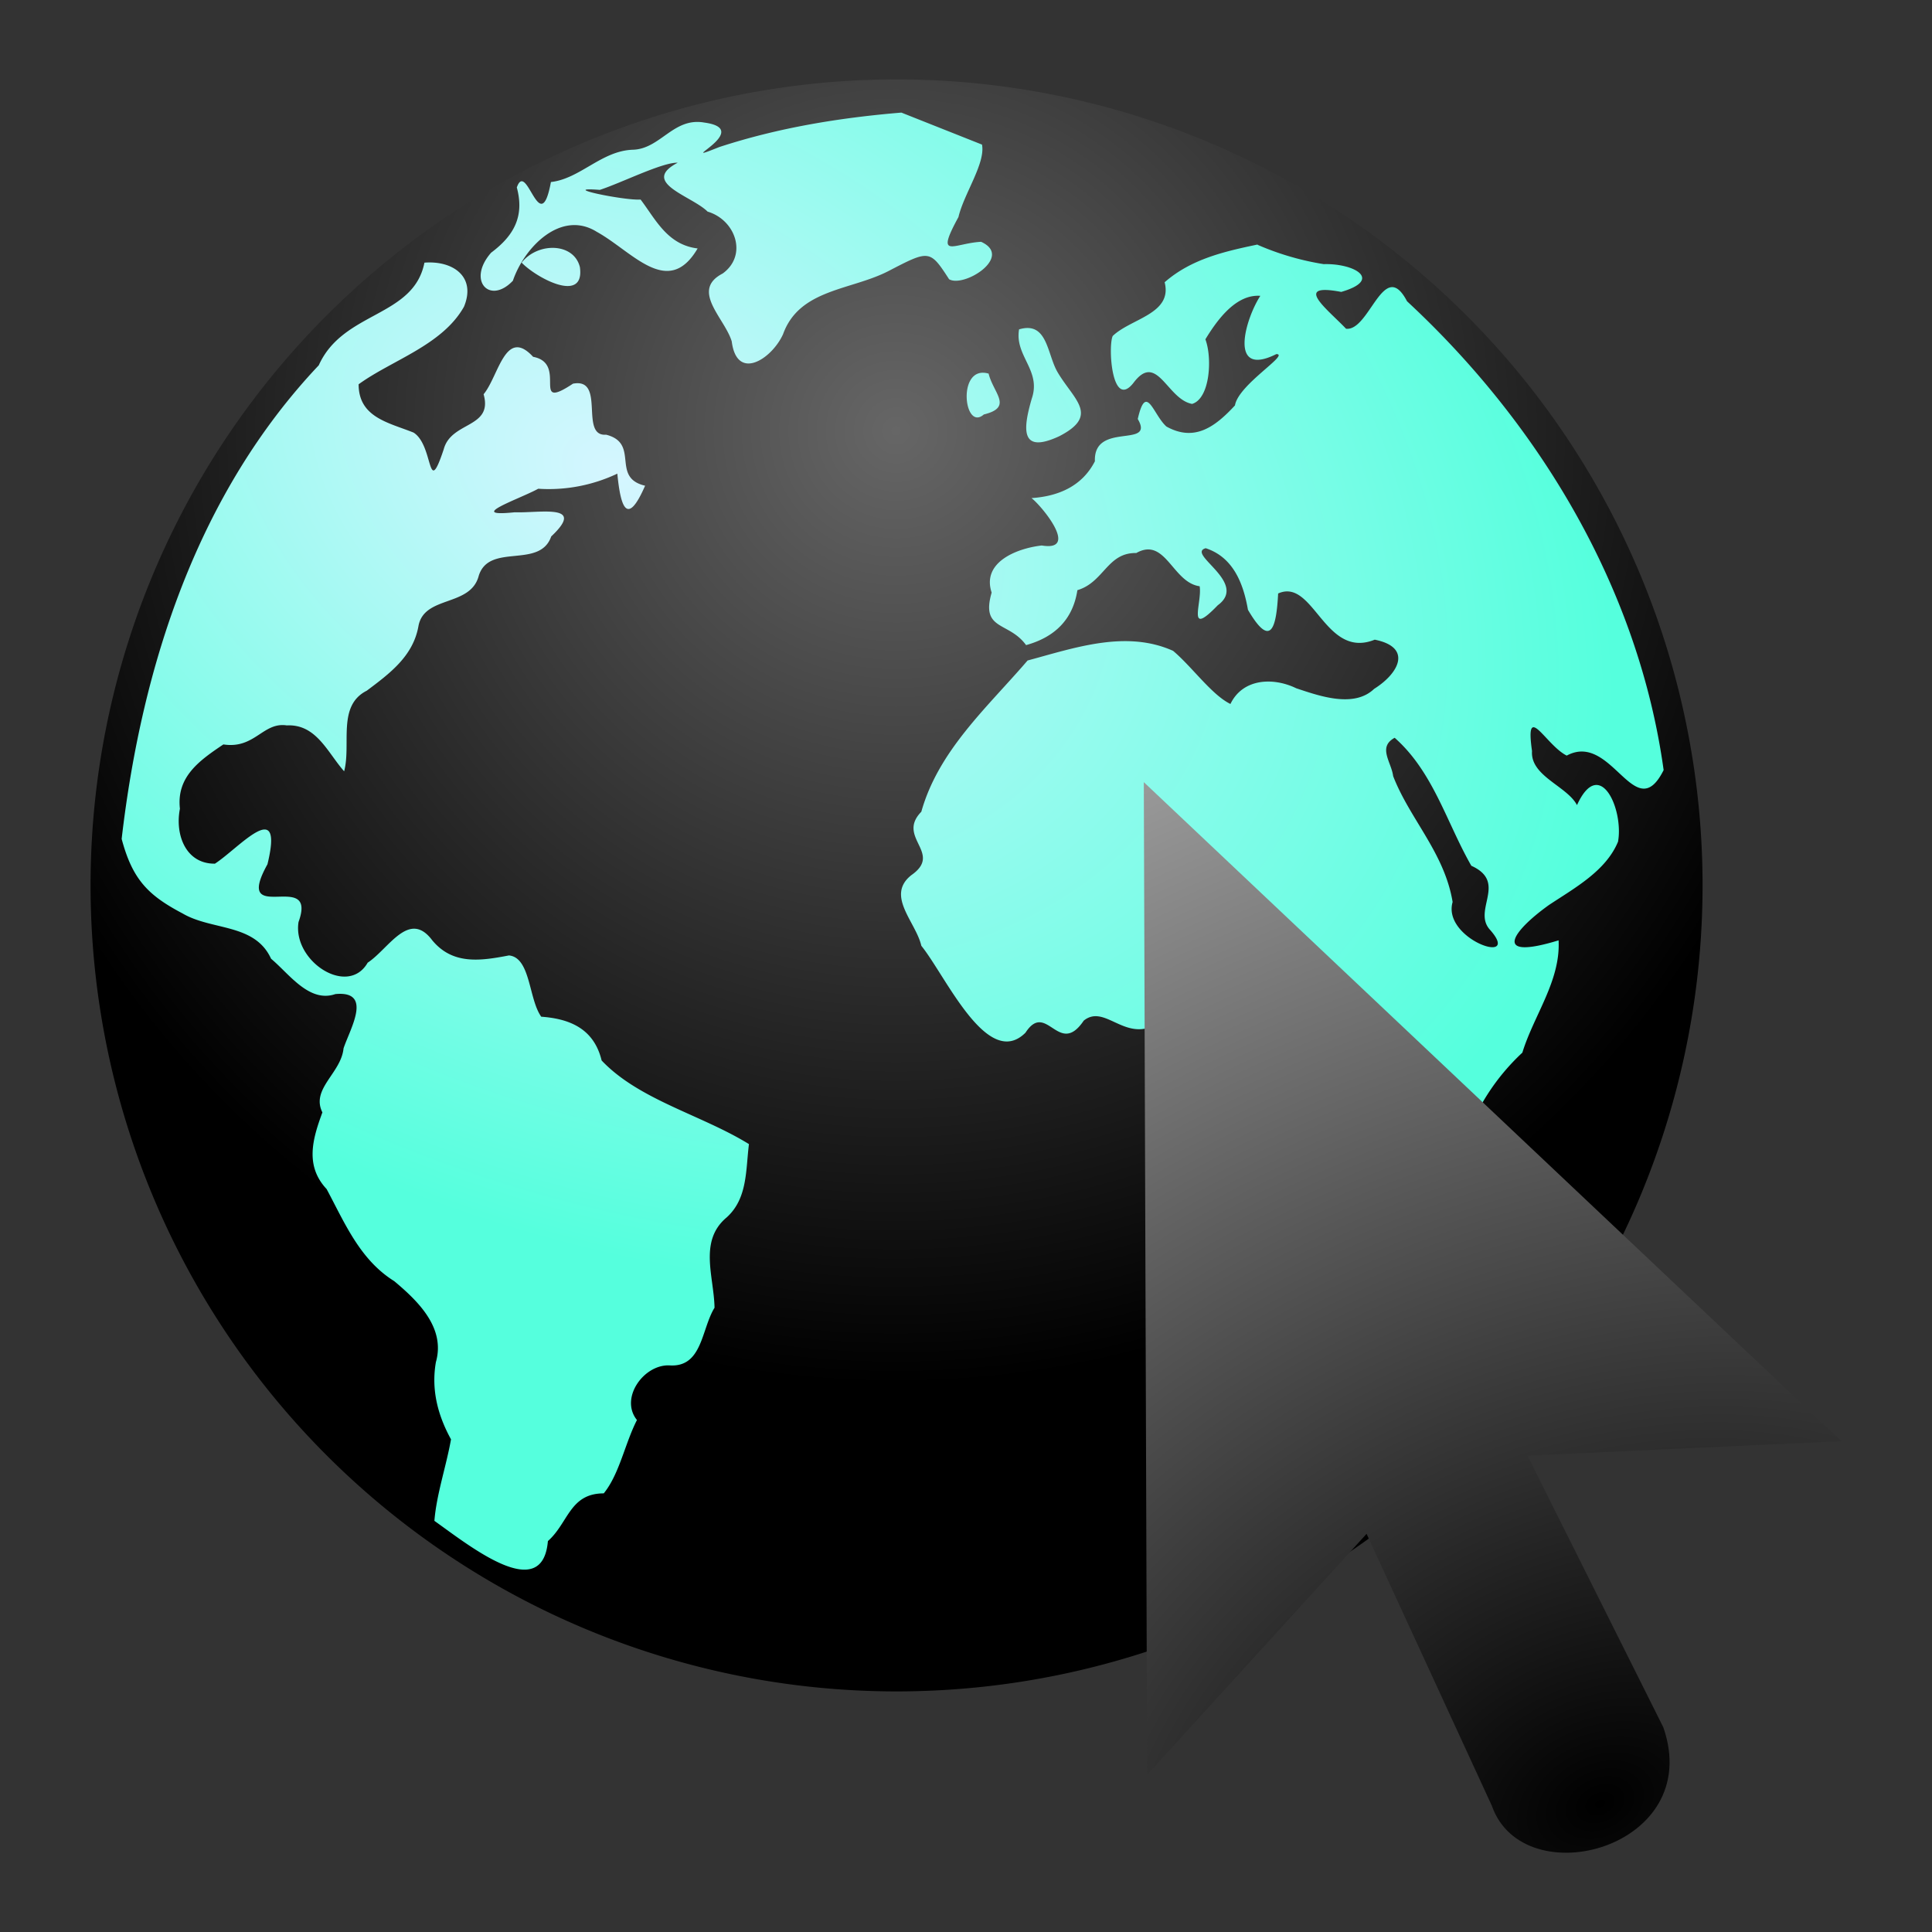 <svg xmlns="http://www.w3.org/2000/svg" xmlns:xlink="http://www.w3.org/1999/xlink" width="64" height="64"><rect width="100%" height="100%" fill="#333333" stroke="none"/><defs><radialGradient xlink:href="#a" id="f" cx="41.75" cy="42.1" fx="41.75" fy="42.1" r="8.61" gradientTransform="matrix(5.491 -2.449 1.754 3.932 -250.1 -3.53)" gradientUnits="userSpaceOnUse"/><radialGradient id="e" cx="62.22" cy="-3.44" r="10.08" gradientTransform="matrix(1.481 0 0 1.378 -7.56 -5.83)" gradientUnits="userSpaceOnUse"><stop offset="0" stop-color="#9e9e9e"/><stop offset="1" stop-color="#9e9e9e" stop-opacity="0"/></radialGradient><radialGradient id="c" cx="62.2" cy="-8.73" r="9.76" gradientTransform="matrix(3.238 0 0 3.238 -171.72 42.54)" gradientUnits="userSpaceOnUse"><stop offset="0" stop-color="#666"/><stop offset="1"/></radialGradient><radialGradient xlink:href="#b" id="d" cx="20.45" cy="14.99" fx="20.45" fy="14.99" r="26.1" gradientTransform="matrix(1.194 .592 -.42 .847 2.32 -9.13)" gradientUnits="userSpaceOnUse"/><linearGradient id="b"><stop offset="0" stop-color="#d5f6ff"/><stop offset="1" stop-color="#5fd"/></linearGradient><linearGradient id="a"><stop offset="0"/><stop offset="1" stop-color="#999"/></linearGradient></defs><path d="M56.4 29.33a26.7 26.7 0 11-53.4 0 26.7 26.7 0 0153.4 0z" fill="url(#c)"/><path d="M29.86 3.73c-2.05.17-4.07.5-6.03 1.14-1.65.66 1.2-.58-.5-.81-1.02-.18-1.45.87-2.36.9-1.04.03-1.75.96-2.72 1.07-.36 1.94-.8-.76-1.13.18.26.96-.1 1.6-.85 2.16-.81.92-.05 1.74.72.93.38-1.12 1.6-2.36 2.78-1.62 1.18.65 2.36 2.22 3.34.55-1.01-.12-1.4-.98-1.89-1.62-.53.04-2.79-.43-1.35-.32.71-.23 2.08-.92 2.58-.9-1.26.66.47 1.1.99 1.62.92.27 1.34 1.44.5 2.05-1.08.56.07 1.48.3 2.25.17 1.34 1.33.58 1.7-.24.54-1.5 2.25-1.45 3.49-2.09 1.35-.7 1.37-.72 2.01.27.5.29 2.14-.75 1.06-1.24-.92.05-1.53.61-.75-.82.18-.77.9-1.78.78-2.4l-2.67-1.06zM17.28 8.7c.48.5 2.1 1.38 1.93.15-.2-.82-1.4-.83-1.93-.15zm24.38-.6c-1.1.23-2.2.48-3.08 1.25.27 1.05-1.12 1.2-1.72 1.78-.16.34-.03 2.47.69 1.55.78-1.04 1.11.55 1.94.7.6-.18.67-1.53.44-2.14.39-.64 1.01-1.5 1.82-1.44-.5.77-1.07 2.73.53 1.93.46 0-1.26 1.01-1.37 1.7-.65.7-1.33 1.22-2.27.7-.44-.39-.67-1.48-.95-.25.58.99-1.47.07-1.42 1.4-.42.82-1.2 1.16-2.1 1.22.33.25 1.6 1.78.34 1.57-.8.09-2 .54-1.66 1.56-.37 1.27.57.95 1.14 1.74.94-.26 1.55-.84 1.7-1.82.88-.26.99-1.25 1.95-1.23.97-.55 1.2.98 2.1 1.1.09.55-.45 1.72.6.63 1.03-.75-1.06-1.7-.4-1.89.92.3 1.25 1.18 1.4 2.04.76 1.3.94.6 1-.54 1.18-.53 1.54 2.2 3.2 1.53 1.25.25.81 1.11-.02 1.63-.67.64-1.8.24-2.58-.02-.76-.37-1.77-.33-2.18.52-.62-.3-1.27-1.23-1.9-1.76-1.56-.7-3.26-.1-4.82.32-1.34 1.56-2.95 2.98-3.52 5.01-.84.86.73 1.36-.33 2.1-.86.68.15 1.55.33 2.34.81 1 2.19 4.13 3.45 2.88.7-1.08 1.1.83 1.93-.4.67-.54 1.3.61 2.27.19.93.57.75 1.4.37 2.27.2.73 1.25 1.25.84 2.24-.36.92.79 1.61.56 2.41a5.86 5.86 0 00.12 4.99c.57 1.39.91 2.88.87 4.39 1 .3 1.52-.98 2.52-.7.97.13 1.33-1.1 2-1.62.77-.63-.09-1.6 1.12-2.04 1.17-.57-1.48-1.37.02-1.88.63-.7 1.9-.94 2.15-1.85-.45-1.4-.3-2.92-.23-4.35a7.15 7.15 0 011.92-2.99c.38-1.24 1.27-2.38 1.2-3.72-2.22.68-1.55-.29-.32-1.17.86-.57 1.89-1.13 2.29-2.1.19-1.08-.61-2.85-1.36-1.21-.33-.63-1.55-.96-1.49-1.79-.24-1.69.46-.19 1.15.15 1.5-.81 2.26 2.38 3.21.48-.83-6-4.1-11.45-8.5-15.53-.77-1.47-1.24 1-2.02.91-.62-.65-1.79-1.53-.16-1.22 1.38-.4.44-.95-.58-.92a9.05 9.05 0 01-2.19-.64zm-27.6.6c-.36 1.82-2.69 1.6-3.5 3.4-4 4.23-5.86 9.92-6.53 15.69.36 1.35.88 1.87 2.02 2.47.97.57 2.39.32 2.93 1.5.6.5 1.26 1.47 2.13 1.17 1.26-.12.48 1.16.27 1.8-.08.82-1.09 1.34-.7 2.12-.33.89-.58 1.77.14 2.54.6 1.12 1.1 2.34 2.24 3.05.8.67 1.7 1.55 1.38 2.68-.16.91.06 1.76.5 2.56-.16.9-.48 1.82-.55 2.7 1.18.84 3.58 2.77 3.76.67.68-.6.72-1.58 1.85-1.58.52-.64.7-1.65 1.1-2.43-.58-.72.22-1.84 1.07-1.81 1.1.08 1.06-1.2 1.5-1.91-.02-1.04-.53-2.21.4-2.99.7-.63.63-1.57.74-2.43-1.57-.97-3.64-1.46-4.88-2.77-.25-1.03-1.02-1.38-2-1.45-.42-.58-.35-1.96-1.07-2.03-.94.18-1.86.32-2.54-.5-.77-1.03-1.44.28-2.14.74-.66 1.15-2.5-.06-2.29-1.35.65-1.79-2.2.2-1.03-1.91.56-2.3-.95-.53-1.74-.02-.96.01-1.33-.95-1.16-1.82-.12-1.06.65-1.6 1.44-2.13 1.04.16 1.31-.75 2.1-.63.98-.05 1.35.9 1.9 1.52.24-.9-.24-2.17.75-2.67.76-.57 1.53-1.14 1.71-2.13.18-1.04 1.73-.63 2-1.68.35-1.1 2.02-.21 2.4-1.3 1.17-1.1-.37-.77-1.21-.8-1.66.17.16-.44.78-.78a5.3 5.3 0 002.62-.5c.11 1.14.33 1.75.92.4-1.15-.27-.16-1.4-1.29-1.69-.9.07 0-1.9-1.1-1.69-1.43.95-.15-.67-1.32-.89-.92-1-1.14.64-1.64 1.24.32 1.13-1.07.89-1.32 1.82-.56 1.68-.32-.12-1-.55-.82-.33-1.82-.5-1.82-1.6 1.1-.8 2.77-1.29 3.49-2.57.41-.99-.36-1.53-1.3-1.46zm19.7 2.2c-.16.89.74 1.36.42 2.3-.3 1.03-.38 1.85.91 1.25 1.34-.69.49-1.2-.05-2.11-.36-.6-.33-1.71-1.28-1.43zm-1 1.48c-1.07-.33-.84 1.94-.17 1.35.98-.24.32-.7.16-1.35zM46.2 24.44c1.28 1.13 1.72 2.81 2.54 4.24 1.2.54.05 1.45.6 2.1 1.13 1.25-1.58.34-1.22-.9-.27-1.63-1.42-2.75-1.97-4.17-.06-.47-.52-.96.05-1.27z" fill="url(#d)" stroke="url(#e)" stroke-width="1.1"/><path d="M37.89 25.91L61 47.74l-10.4.48 4.5 9c1.39 4-4.63 5.6-5.68 2.6l-4.15-9.01L38 58.79z" fill="url(#f)" fill-rule="evenodd"/></svg>